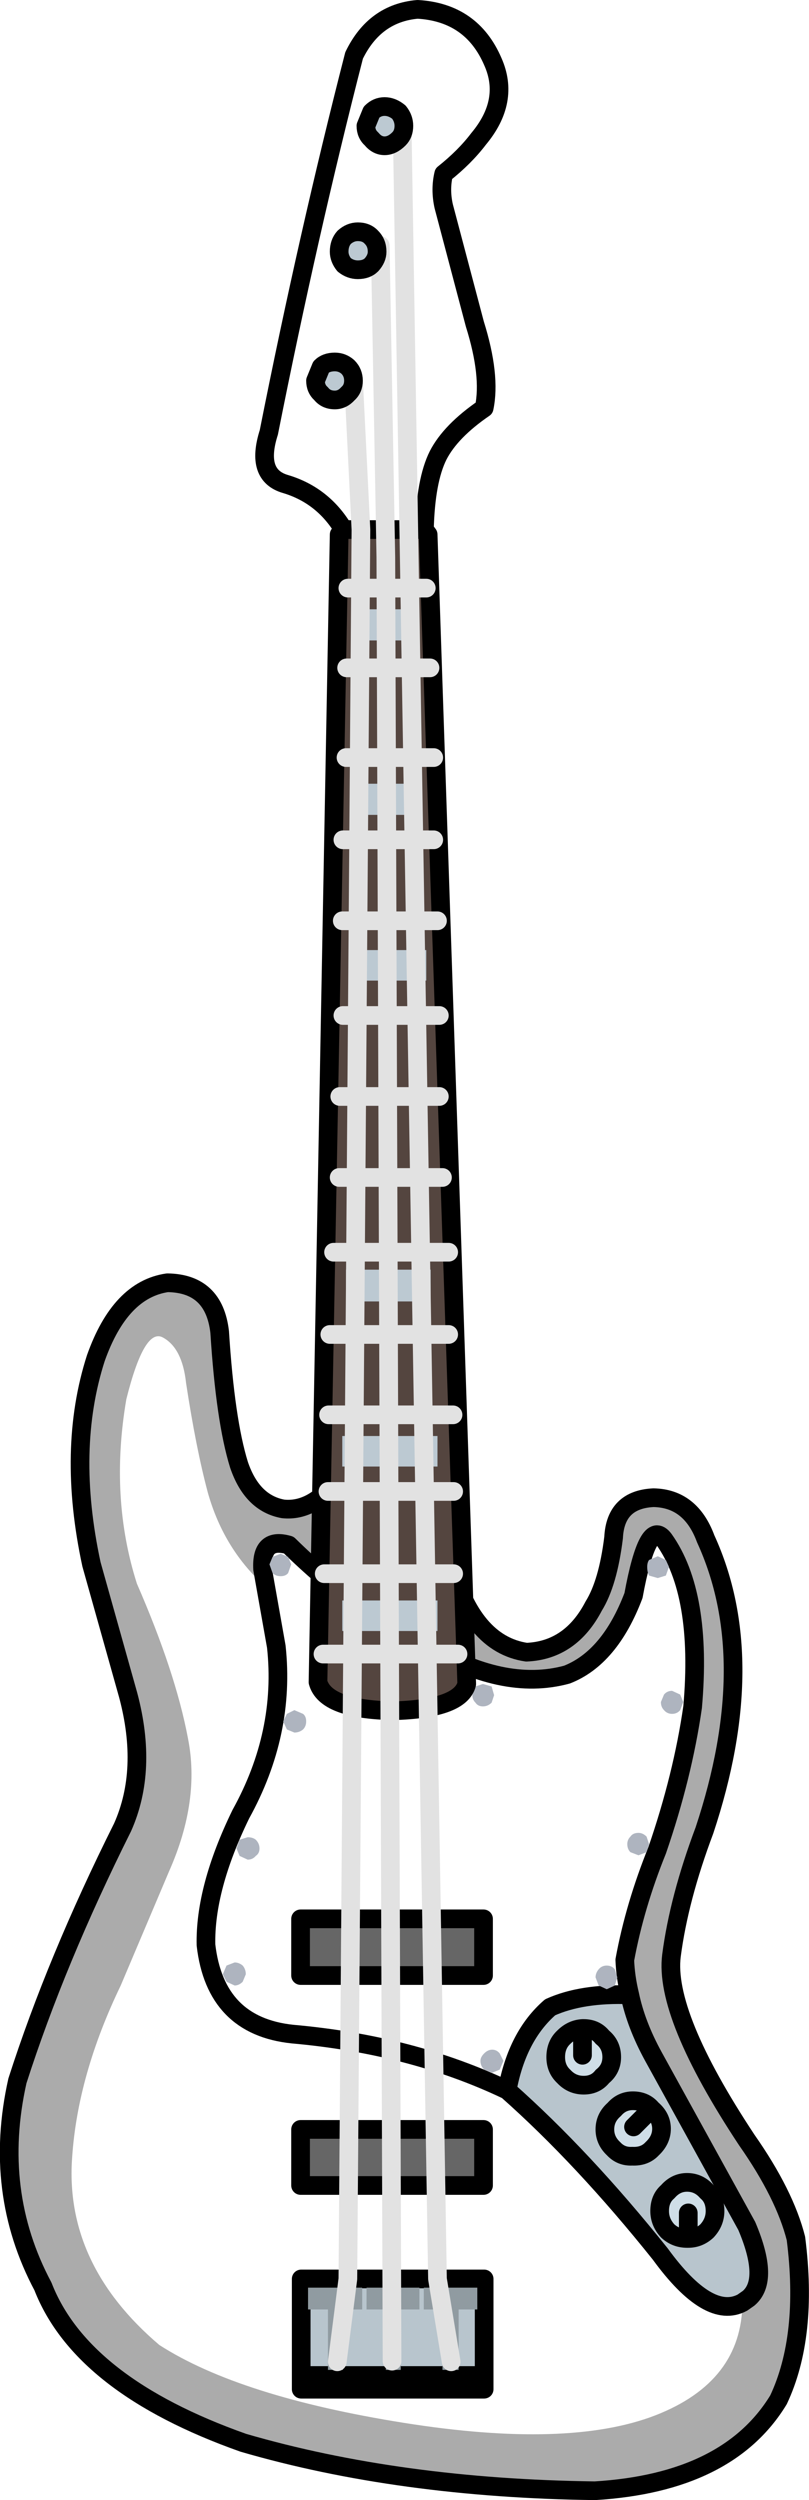 <?xml version="1.0" encoding="UTF-8" standalone="no"?>
<svg xmlns:xlink="http://www.w3.org/1999/xlink" height="200.65px" width="65.0px" xmlns="http://www.w3.org/2000/svg">
  <g transform="matrix(1.0, 0.0, 0.0, 1.0, 32.05, 144.15)">
    <path d="M18.55 15.95 Q19.05 18.35 20.45 20.9 L27.95 34.5 Q29.8 38.85 28.1 40.3 L27.6 40.65 Q24.9 42.1 21.0 36.75 14.8 29.0 8.7 23.6 9.5 19.25 12.15 16.95 14.7 15.8 18.55 15.95" fill="#b8c5cd" fill-rule="evenodd" stroke="none"/>
    <path d="M-4.8 -25.6 Q-6.85 -22.8 -9.3 -23.05 -11.8 -23.5 -12.85 -26.6 -13.95 -30.15 -14.4 -37.25 -14.85 -41.15 -18.6 -41.2 -22.4 -40.65 -24.35 -35.15 -26.7 -27.85 -24.7 -18.6 L-21.75 -8.1 Q-20.15 -2.1 -22.2 2.5 -27.55 13.2 -30.65 22.85 -32.65 31.75 -28.6 39.35 -25.5 47.3 -12.5 51.9 0.05 55.55 15.75 55.75 26.45 55.1 30.5 48.45 32.9 43.35 31.9 35.5 31.0 31.95 27.95 27.6 21.3 17.55 21.9 12.8 22.5 8.2 24.55 2.75 29.1 -10.95 24.65 -20.65 23.45 -23.9 20.45 -23.95 17.4 -23.8 17.25 -20.75 16.8 -17.1 15.65 -15.25 13.8 -11.7 10.25 -11.55 5.85 -12.2 4.1 -18.85 2.35 -23.55 -0.35 -24.95 -3.1 -26.35 -4.8 -25.6 M8.7 23.6 Q1.05 19.95 -8.55 19.1 -14.75 18.45 -15.5 11.95 -15.6 7.4 -12.7 1.45 -9.1 -5.05 -9.85 -12.0 L-10.95 -18.2 Q-11.1 -20.8 -8.85 -20.15 -3.45 -14.85 2.05 -12.2 8.35 -8.35 13.5 -9.75 16.95 -11.1 18.85 -16.1 20.0 -22.35 21.3 -20.6 24.4 -16.25 23.6 -7.15 22.8 -1.6 20.75 4.35 18.95 8.8 18.15 13.15 18.2 14.5 18.55 15.95 19.05 18.35 20.45 20.9 L27.95 34.5 Q29.8 38.85 28.1 40.3 L27.6 40.65 Q24.9 42.1 21.0 36.75 14.8 29.0 8.7 23.6 9.5 19.25 12.15 16.95 14.7 15.8 18.55 15.95" fill="none" stroke="#000000" stroke-linecap="round" stroke-linejoin="round" stroke-width="1.5"/>
    <path d="M-4.8 -25.6 Q-3.1 -26.35 -0.35 -24.95 2.35 -23.55 4.1 -18.85 5.85 -12.2 10.25 -11.55 13.8 -11.7 15.65 -15.25 16.8 -17.1 17.25 -20.75 17.4 -23.8 20.45 -23.95 23.45 -23.9 24.65 -20.65 29.1 -10.95 24.55 2.75 22.5 8.2 21.9 12.8 21.3 17.55 27.95 27.6 31.0 31.95 31.9 35.5 32.9 43.35 30.5 48.45 26.45 55.1 15.75 55.75 0.05 55.55 -12.5 51.9 -25.5 47.3 -28.6 39.35 -32.65 31.75 -30.65 22.85 -27.55 13.2 -22.2 2.5 -20.15 -2.1 -21.75 -8.1 L-24.7 -18.6 Q-26.7 -27.85 -24.35 -35.15 -22.4 -40.65 -18.6 -41.2 -14.85 -41.15 -14.4 -37.25 -13.95 -30.15 -12.85 -26.6 -11.8 -23.5 -9.3 -23.05 -6.85 -22.8 -4.8 -25.6 M-10.95 -18.2 L-10.65 -16.75 Q-14.05 -19.75 -15.35 -24.35 -16.3 -27.9 -17.1 -33.15 -17.4 -35.95 -18.95 -36.8 -20.45 -37.65 -21.9 -31.85 -23.25 -23.95 -21.05 -17.05 -17.95 -9.95 -16.95 -4.65 -15.95 0.35 -18.45 6.0 L-22.35 15.2 Q-25.8 22.35 -26.25 28.95 -26.9 37.55 -19.25 44.05 -12.8 48.2 0.4 50.3 13.6 52.4 20.6 49.7 27.55 47.0 27.6 40.65 L28.1 40.3 Q29.8 38.85 27.95 34.5 L20.45 20.9 Q19.05 18.35 18.55 15.95 18.2 14.5 18.15 13.15 18.95 8.8 20.75 4.35 22.8 -1.6 23.6 -7.15 24.4 -16.25 21.3 -20.6 20.0 -22.35 18.85 -16.1 16.95 -11.1 13.5 -9.75 8.35 -8.35 2.05 -12.2 -3.45 -14.85 -8.85 -20.15 -11.1 -20.8 -10.95 -18.2" fill="#000000" fill-opacity="0.329" fill-rule="evenodd" stroke="none"/>
    <path d="M-7.9 9.85 L6.8 9.85 6.8 14.4 -7.9 14.4 -7.9 9.85 M-7.9 26.75 L6.8 26.75 6.8 31.25 -7.9 31.25 -7.9 26.75" fill="#666666" fill-rule="evenodd" stroke="none"/>
    <path d="M-5.35 -14.85 L4.25 -14.85 4.25 -13.25 -5.35 -13.25 -5.35 -14.85" fill="#a8a8a8" fill-rule="evenodd" stroke="none"/>
    <path d="M-5.35 -14.85 L4.25 -14.85 4.25 -13.25 -5.35 -13.25 -5.35 -14.85 M-7.9 9.85 L6.8 9.85 6.8 14.4 -7.9 14.4 -7.9 9.85 M-7.9 26.75 L6.8 26.75 6.8 31.25 -7.9 31.25 -7.9 26.75" fill="none" stroke="#000000" stroke-linecap="round" stroke-linejoin="round" stroke-width="1.5"/>
    <path d="M21.7 -18.4 L21.45 -17.7 20.8 -17.5 20.1 -17.7 Q19.95 -17.95 19.95 -18.4 19.95 -18.75 20.1 -18.95 L20.8 -19.25 21.45 -18.95 21.7 -18.4 M7.65 -8.1 L7.45 -7.5 Q7.15 -7.2 6.75 -7.2 6.35 -7.2 6.15 -7.5 5.9 -7.75 5.9 -8.1 L6.15 -8.8 6.75 -9.0 7.45 -8.8 7.65 -8.1 M22.85 -7.55 L22.6 -6.9 Q22.35 -6.6 21.95 -6.6 21.55 -6.6 21.3 -6.9 21.05 -7.15 21.05 -7.55 L21.3 -8.15 Q21.55 -8.45 21.95 -8.45 L22.6 -8.15 22.85 -7.55 M20.1 3.85 L19.9 4.5 19.25 4.75 18.6 4.5 Q18.35 4.25 18.35 3.85 18.35 3.5 18.6 3.25 18.8 2.95 19.25 2.95 19.6 2.95 19.9 3.25 L20.1 3.85 M8.4 21.25 L8.1 21.95 7.5 22.2 6.85 21.95 Q6.55 21.65 6.55 21.25 6.55 20.95 6.85 20.65 7.15 20.35 7.5 20.35 7.85 20.35 8.1 20.65 L8.4 21.25 M17.55 14.55 L17.35 15.2 16.7 15.5 16.05 15.2 15.8 14.55 Q15.8 14.2 16.05 13.9 16.3 13.6 16.7 13.6 17.1 13.6 17.35 13.9 L17.55 14.55 M-8.65 -18.6 L-8.9 -17.9 Q-9.1 -17.65 -9.5 -17.65 -9.9 -17.65 -10.15 -17.9 L-10.4 -18.6 -10.15 -19.2 -9.5 -19.45 -8.9 -19.2 -8.65 -18.6 M-7.45 -6.0 Q-7.45 -5.6 -7.7 -5.35 -8.0 -5.1 -8.4 -5.1 L-9.0 -5.35 -9.3 -6.0 -9.0 -6.6 -8.4 -6.9 -7.7 -6.6 Q-7.45 -6.4 -7.45 -6.0 M-11.2 4.2 Q-11.2 4.6 -11.5 4.8 -11.75 5.1 -12.15 5.1 L-12.8 4.8 -13.05 4.2 -12.8 3.5 -12.15 3.3 Q-11.75 3.3 -11.5 3.5 -11.2 3.8 -11.2 4.2 M-12.3 14.3 L-12.55 14.9 Q-12.85 15.2 -13.2 15.2 L-13.85 14.9 -14.15 14.3 -13.85 13.6 -13.2 13.35 Q-12.85 13.35 -12.55 13.6 -12.3 13.9 -12.3 14.3" fill="#aeb4bf" fill-rule="evenodd" stroke="none"/>
    <path d="M14.75 19.25 L14.85 19.25 Q15.55 19.25 16.05 19.75 16.55 20.2 16.55 20.95 16.55 21.65 16.05 22.15 15.55 22.65 14.85 22.65 14.15 22.65 13.65 22.15 13.15 21.65 13.15 20.95 13.15 20.2 13.65 19.75 14.15 19.3 14.75 19.25 L14.75 20.8 14.75 19.25 M19.95 25.45 L20.0 25.5 Q20.5 26.0 20.45 26.75 20.5 27.35 20.0 27.95 L18.75 28.4 Q18.1 28.4 17.55 27.95 17.15 27.4 17.15 26.75 17.1 26.0 17.55 25.5 18.1 25.0 18.75 25.0 19.5 25.0 19.95 25.45 L18.85 26.55 19.95 25.45 M23.25 34.95 L23.15 34.95 Q22.45 34.95 21.95 34.5 21.45 34.0 21.45 33.3 21.45 32.55 21.95 32.1 22.45 31.55 23.15 31.55 23.85 31.55 24.35 32.1 24.9 32.55 24.9 33.3 24.9 34.0 24.35 34.5 L23.25 34.95 23.25 33.45 23.25 34.95" fill="#cfdee7" fill-rule="evenodd" stroke="none"/>
    <path d="M14.75 18.65 L14.85 18.65 Q15.8 18.65 16.35 19.35 17.1 19.95 17.1 20.95 17.1 21.9 16.35 22.5 15.8 23.2 14.85 23.2 13.9 23.2 13.25 22.5 12.6 21.9 12.6 20.95 12.6 19.95 13.25 19.35 13.9 18.7 14.75 18.65 L14.75 19.25 Q14.15 19.3 13.65 19.75 13.15 20.2 13.15 20.95 13.15 21.65 13.65 22.15 14.15 22.65 14.85 22.65 15.55 22.65 16.05 22.15 16.55 21.65 16.55 20.95 16.55 20.2 16.05 19.75 15.55 19.25 14.85 19.25 L14.75 19.25 14.75 18.65 M19.95 25.45 Q19.5 25.0 18.75 25.0 18.1 25.0 17.55 25.5 17.1 26.0 17.15 26.75 17.15 27.4 17.55 27.95 18.1 28.4 18.75 28.4 L20.0 27.95 Q20.5 27.35 20.45 26.75 20.5 26.0 20.0 25.5 L19.95 25.45 20.3 25.1 20.35 25.15 Q21.1 25.8 21.1 26.7 21.1 27.6 20.35 28.3 19.75 28.95 18.75 28.9 17.85 28.95 17.25 28.3 16.55 27.65 16.55 26.75 16.55 25.8 17.3 25.15 17.9 24.45 18.8 24.45 19.75 24.45 20.3 25.1 L19.95 25.45 M23.25 34.95 L24.35 34.5 Q24.9 34.0 24.9 33.3 24.9 32.55 24.35 32.1 23.85 31.55 23.15 31.55 22.45 31.55 21.95 32.1 21.45 32.55 21.45 33.3 21.45 34.0 21.95 34.5 22.45 34.95 23.15 34.95 L23.25 34.95 23.25 35.5 23.15 35.5 Q22.25 35.5 21.6 34.9 20.95 34.2 20.95 33.3 20.95 32.3 21.6 31.75 22.25 31.0 23.15 31.0 24.1 31.0 24.75 31.75 25.4 32.3 25.4 33.3 25.4 34.2 24.75 34.9 24.1 35.5 23.25 35.5 L23.25 34.95" fill="#8e989f" fill-rule="evenodd" stroke="none"/>
    <path d="M14.75 18.65 L14.85 18.65 Q15.8 18.65 16.35 19.35 17.1 19.95 17.1 20.95 17.1 21.9 16.35 22.5 15.8 23.2 14.85 23.2 13.9 23.2 13.25 22.5 12.6 21.9 12.6 20.95 12.6 19.95 13.25 19.35 13.9 18.7 14.75 18.65 L14.75 19.25 14.75 20.8 M19.95 25.45 L20.3 25.1 Q19.75 24.45 18.8 24.45 17.9 24.45 17.3 25.15 16.55 25.8 16.55 26.75 16.55 27.65 17.25 28.3 17.85 28.95 18.75 28.9 19.75 28.95 20.35 28.3 21.1 27.6 21.1 26.7 21.1 25.8 20.35 25.15 L20.3 25.1 M18.85 26.55 L19.95 25.45 M23.25 34.95 L23.25 35.5 Q24.1 35.5 24.75 34.9 25.4 34.2 25.4 33.3 25.4 32.3 24.75 31.75 24.1 31.0 23.15 31.0 22.25 31.0 21.6 31.75 20.95 32.3 20.95 33.3 20.95 34.2 21.6 34.9 22.25 35.5 23.15 35.5 L23.25 35.5 M23.25 33.45 L23.25 34.95" fill="none" stroke="#000000" stroke-linecap="round" stroke-linejoin="round" stroke-width="1.5"/>
    <path d="M6.85 46.5 L6.85 47.6 -7.85 47.6 -7.85 46.5 6.85 46.5" fill="#e5e8e3" fill-rule="evenodd" stroke="none"/>
    <path d="M-7.85 46.5 L-7.85 38.75 6.85 38.75 6.85 46.5 -7.85 46.5" fill="#b8c5cd" fill-rule="evenodd" stroke="none"/>
    <path d="M6.85 46.5 L6.85 47.6 -7.85 47.6 -7.85 46.5 -7.85 38.75 6.85 38.75 6.85 46.5 -7.85 46.5" fill="none" stroke="#000000" stroke-linecap="round" stroke-linejoin="round" stroke-width="1.5"/>
    <path d="M2.05 -101.65 L2.35 -101.25 5.45 -9.0 Q4.95 -7.0 -0.45 -6.85 -5.9 -6.95 -6.5 -9.15 L-4.8 -101.25 -4.45 -101.65 2.05 -101.65" fill="#54453f" fill-rule="evenodd" stroke="none"/>
    <path d="M-2.6 39.45 L1.65 39.45 1.65 41.2 0.15 41.2 0.15 46.05 -1.05 46.05 -1.05 41.2 -2.6 41.2 -2.6 39.45 M-7.3 39.45 L-2.95 39.45 -2.95 41.2 -4.5 41.2 -4.5 46.05 -5.7 46.05 -5.7 41.2 -7.3 41.2 -7.3 39.45 M2.0 39.45 L6.3 39.45 6.3 41.2 4.8 41.2 4.8 46.05 3.5 46.05 3.5 41.2 2.0 41.2 2.0 39.45" fill="#909ba1" fill-rule="evenodd" stroke="none"/>
    <path d="M-4.45 -101.65 Q-6.1 -104.4 -9.1 -105.3 -11.55 -106.0 -10.45 -109.45 -7.3 -125.3 -3.6 -139.7 -1.95 -143.1 1.5 -143.4 5.85 -143.15 7.55 -139.2 8.95 -136.05 6.4 -133.0 5.3 -131.55 3.6 -130.2 3.3 -128.95 3.6 -127.6 L6.1 -118.15 Q7.4 -114.0 6.85 -111.4 4.15 -109.55 3.15 -107.6 2.15 -105.6 2.05 -101.65 L2.35 -101.25 5.45 -9.0 Q4.95 -7.0 -0.45 -6.85 -5.9 -6.95 -6.5 -9.15 L-4.8 -101.25 -4.45 -101.65 2.05 -101.65" fill="none" stroke="#000000" stroke-linecap="round" stroke-linejoin="round" stroke-width="1.5"/>
    <path d="M-3.8 -95.25 L1.35 -95.25 1.35 -92.75 -3.8 -92.75 -3.8 -95.25 M-3.85 -67.9 L2.2 -67.9 2.2 -65.45 -3.85 -65.45 -3.85 -67.9 M-3.7 -81.25 L1.45 -81.25 1.45 -78.75 -3.7 -78.75 -3.7 -81.25 M-4.25 -42.25 L2.55 -42.25 2.55 -39.7 -4.25 -39.7 -4.25 -42.25 M-4.55 -28.9 L3.1 -28.9 3.1 -26.45 -4.55 -26.45 -4.55 -28.9 M-4.55 -15.7 L3.1 -15.7 3.1 -13.25 -4.55 -13.25 -4.55 -15.7" fill="#bcc9d2" fill-rule="evenodd" stroke="none"/>
    <path d="M4.2 45.4 L3.1 38.75 0.25 -134.75 M-4.95 45.4 L-4.1 38.75 -3.05 -101.65 -3.65 -113.75 M-0.55 45.35 L-1.05 -99.45 -1.5 -124.45" fill="none" stroke="#e2e2e2" stroke-linecap="round" stroke-linejoin="round" stroke-width="1.5"/>
    <path d="M0.4 -134.05 Q0.4 -133.4 0.0 -133.0 -0.55 -132.45 -1.15 -132.45 -1.75 -132.45 -2.2 -133.0 -2.65 -133.4 -2.65 -134.05 L-2.2 -135.15 Q-1.75 -135.6 -1.15 -135.6 -0.55 -135.6 0.0 -135.15 0.4 -134.65 0.4 -134.05 M-1.75 -123.95 Q-1.75 -123.4 -2.2 -122.9 -2.6 -122.5 -3.3 -122.5 -3.9 -122.5 -4.4 -122.9 -4.8 -123.4 -4.8 -123.95 -4.8 -124.65 -4.4 -125.1 -3.9 -125.55 -3.3 -125.55 -2.6 -125.55 -2.2 -125.1 -1.75 -124.65 -1.75 -123.95 M-3.65 -113.6 Q-3.65 -112.95 -4.1 -112.55 -4.55 -112.05 -5.15 -112.05 -5.85 -112.05 -6.25 -112.55 -6.7 -112.95 -6.7 -113.6 L-6.25 -114.7 Q-5.85 -115.1 -5.15 -115.1 -4.55 -115.1 -4.1 -114.7 -3.65 -114.25 -3.65 -113.6" fill="#bcc9d2" fill-rule="evenodd" stroke="none"/>
    <path d="M0.4 -134.05 Q0.4 -133.4 0.0 -133.0 -0.55 -132.45 -1.15 -132.45 -1.75 -132.45 -2.2 -133.0 -2.65 -133.4 -2.65 -134.05 L-2.2 -135.15 Q-1.75 -135.6 -1.15 -135.6 -0.55 -135.6 0.0 -135.15 0.4 -134.65 0.4 -134.05 M-1.75 -123.95 Q-1.75 -123.4 -2.2 -122.9 -2.6 -122.5 -3.3 -122.5 -3.9 -122.5 -4.4 -122.9 -4.8 -123.4 -4.8 -123.95 -4.8 -124.65 -4.4 -125.1 -3.9 -125.55 -3.3 -125.55 -2.6 -125.55 -2.2 -125.1 -1.75 -124.65 -1.75 -123.95 M-3.65 -113.6 Q-3.65 -112.95 -4.1 -112.55 -4.55 -112.05 -5.15 -112.05 -5.85 -112.05 -6.25 -112.55 -6.7 -112.95 -6.7 -113.6 L-6.25 -114.7 Q-5.85 -115.1 -5.15 -115.1 -4.55 -115.1 -4.1 -114.7 -3.65 -114.25 -3.65 -113.6" fill="none" stroke="#000000" stroke-linecap="round" stroke-linejoin="round" stroke-width="1.5"/>
    <path d="M-4.1 -96.95 L2.2 -96.95 M-4.2 -90.55 L2.5 -90.55 M-4.25 -83.35 L2.8 -83.35 M-4.5 -76.75 L2.8 -76.75 M-4.5 -62.65 L3.25 -62.65 M-4.55 -70.25 L3.1 -70.25 M-4.75 -56.15 L3.25 -56.15 M-4.8 -49.65 L3.5 -49.65 M-5.65 -30.6 L4.35 -30.6 M-5.55 -37.05 L4.0 -37.05 M-5.25 -43.65 L4.0 -43.65 M-5.7 -24.45 L4.4 -24.45 M-6.0 -17.85 L4.4 -17.85 M-6.1 -11.4 L4.75 -11.4" fill="none" stroke="#e2e2e2" stroke-linecap="round" stroke-linejoin="round" stroke-width="1.5"/>
  </g>
</svg>
